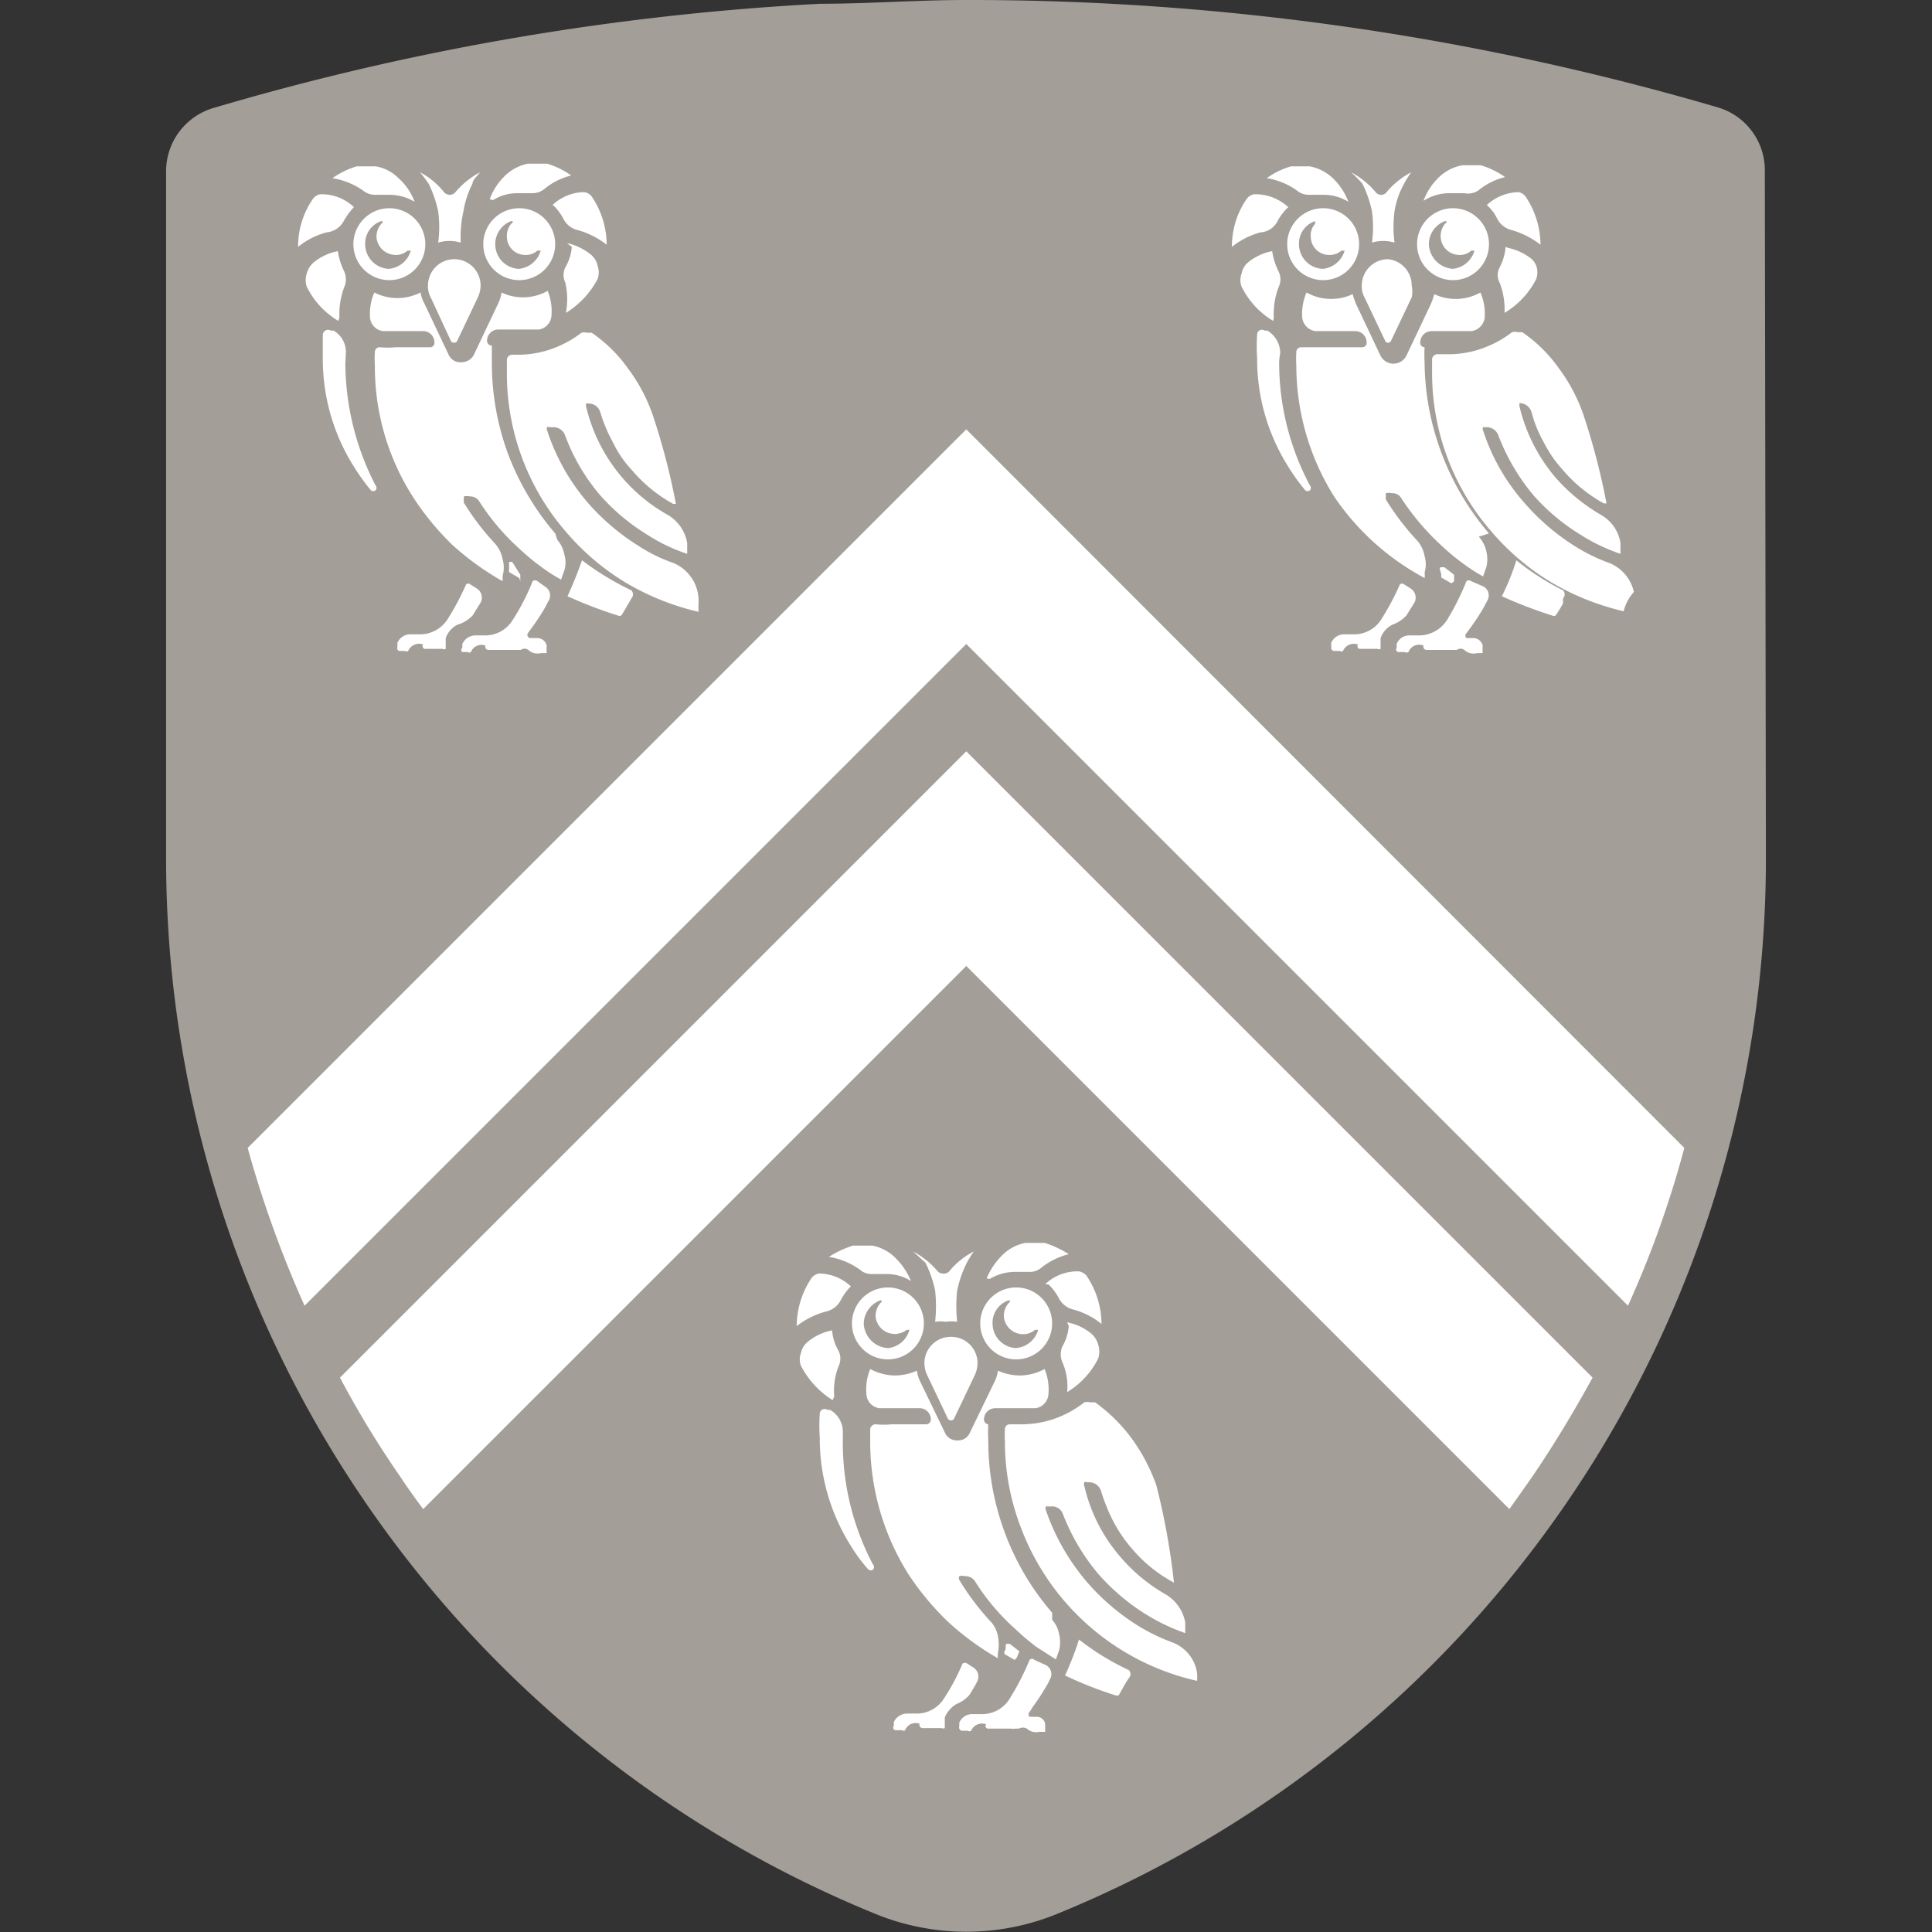 <?xml version="1.0" encoding="UTF-8" standalone="no"?>
<svg
   id="Layer_1"
   data-name="Layer 1"
   viewBox="0 0 36 36"
   version="1.1"
   sodipodi:docname="shield_gray.svg"
   width="36"
   height="36"
   inkscape:version="1.3.2 (091e20e, 2023-11-25)"
   xmlns:inkscape="http://www.inkscape.org/namespaces/inkscape"
   xmlns:sodipodi="http://sodipodi.sourceforge.net/DTD/sodipodi-0.dtd"
   xmlns="http://www.w3.org/2000/svg"
   xmlns:svg="http://www.w3.org/2000/svg"
   xmlns:rdf="http://www.w3.org/1999/02/22-rdf-syntax-ns#"
   xmlns:cc="http://creativecommons.org/ns#"
   xmlns:dc="http://purl.org/dc/elements/1.1/">
  <rect x="0" y="0" width="36" height="36" fill="#333333" stroke="none"/>
  <sodipodi:namedview
     id="namedview54"
     pagecolor="#ffffff"
     bordercolor="#000000"
     borderopacity="0.25"
     inkscape:showpageshadow="2"
     inkscape:pageopacity="0.0"
     inkscape:pagecheckerboard="0"
     inkscape:deskcolor="#d1d1d1"
     inkscape:zoom="6.5555556"
     inkscape:cx="14.949153"
     inkscape:cy="17.923729"
     inkscape:window-width="1712"
     inkscape:window-height="1040"
     inkscape:window-x="0"
     inkscape:window-y="979"
     inkscape:window-maximized="1"
     inkscape:current-layer="Layer_1" />
  <defs
     id="defs1">
    <style
       id="style1">.cls-1{fill:#a49e99;}.cls-2{fill:#fff;}</style>
  </defs>
  <title
     id="title1">Rice_Shield_Warm_Gray_5</title>
  <path
     class="cls-1"
     d="m 32.905,16 a 21.23,21.23 0 0 1 -13.25,19.68 4.48,4.48 0 0 1 -3.3,0 A 21.24,21.24 0 0 1 3.095,16 V 3.2 a 1.23,1.23 0 0 1 0.89,-1.19 48.94,48.94 0 0 1 11.3,-1.94 c 0.9,0 1.81,-0.07 2.72,-0.07 a 49.55,49.55 0 0 1 14,2 1.22,1.22 0 0 1 0.88,1.19 z"
     id="path1" />
  <path
     class="cls-2"
     d="m 17.715,24.91 a 0.49,0.49 0 0 0 -0.49,0.49 0.54,0.54 0 0 0 0.05,0.22 v 0 l 0.39,0.82 a 0.07,0.07 0 0 0 0.11,0 l 0.39,-0.82 a 0.54,0.54 0 0 0 0.05,-0.22 0.49,0.49 0 0 0 -0.5,-0.49 z"
     id="path2" />
  <path
     class="cls-2"
     d="m 15.705,26.69 a 0.47,0.47 0 0 0 -0.24,-0.42 h -0.05 a 0.09,0.09 0 0 0 -0.14,0.07 3.4,3.4 0 0 0 0,0.45 3.75,3.75 0 0 0 0.57,2 3,3 0 0 0 0.34,0.46 0.08,0.08 0 0 0 0.08,0 0.07,0.07 0 0 0 0,-0.1 4.86,4.86 0 0 1 -0.56,-2.32 z"
     id="path3" />
  <polygon
     class="cls-2"
     points=""
     id="polygon3" />
  <path
     class="cls-2"
     d="m 18.065,31.58 c 0.05,-0.08 0.1,-0.16 0.14,-0.24 a 0.2,0.2 0 0 0 -0.07,-0.27 l -0.11,-0.07 a 0.07,0.07 0 0 0 -0.09,0 3.92,3.92 0 0 1 -0.34,0.64 0.6,0.6 0 0 1 -0.53,0.29 h -0.17 a 0.27,0.27 0 0 0 -0.24,0.16 v 0.07 a 0.05,0.05 0 0 0 0.05,0.08 h 0.1 a 0.05,0.05 0 0 0 0.06,0 v 0 a 0.21,0.21 0 0 1 0.27,-0.12 v 0 a 0.06,0.06 0 0 0 0.06,0.08 h 0.35 a 0.07,0.07 0 0 0 0.06,0 v 0 V 32.11 32 a 0.54,0.54 0 0 1 0.22,-0.25 0.58,0.58 0 0 0 0.24,-0.17 z"
     id="path4" />
  <polygon
     class="cls-2"
     points="15.17,32.28 15.18,32.28 "
     id="polygon4"
     transform="translate(3.095)" />
  <path
     class="cls-2"
     d="m 19.275,30.93 a 0.06,0.06 0 0 0 -0.09,0 4.89,4.89 0 0 1 -0.37,0.72 0.6,0.6 0 0 1 -0.53,0.29 h -0.18 a 0.26,0.26 0 0 0 -0.23,0.16 v 0 0.07 a 0.06,0.06 0 0 0 0.06,0.08 h 0.1 a 0.05,0.05 0 0 0 0.06,0 v 0 a 0.22,0.22 0 0 1 0.28,-0.12 v 0 a 0.05,0.05 0 0 0 0.05,0.08 h 0.41 a 0.25,0.25 0 0 0 0.09,0 h 0.06 a 0.16,0.16 0 0 1 0.15,0 0.24,0.24 0 0 0 0.11,0.06 v 0 a 0.25,0.25 0 0 0 0.12,0 h 0.11 v -0.15 a 0.16,0.16 0 0 0 -0.16,-0.13 h -0.13 a 0.06,0.06 0 0 1 0,-0.09 l 0.07,-0.11 c 0.08,-0.11 0.16,-0.23 0.23,-0.35 a 1.09,1.09 0 0 0 0.08,-0.15 0.19,0.19 0 0 0 -0.07,-0.26 z"
     id="path5" />
  <path
     class="cls-2"
     d="m 19.545,23.94 a 1,1 0 0 1 0.19,0.26 0.41,0.41 0 0 0 0.26,0.2 1.4,1.4 0 0 1 0.53,0.27 v 0 c 0,0 0,0 0,0 v 0 a 1.62,1.62 0 0 0 -0.28,-0.9 0.25,0.25 0 0 0 -0.14,-0.08 h -0.05 a 0.87,0.87 0 0 0 -0.58,0.24 c 0,0 0.07,0 0.07,0.01 z"
     id="path6" />
  <path
     class="cls-2"
     d="m 19.915,24.71 a 0.89,0.89 0 0 1 -0.12,0.38 0.37,0.37 0 0 0 0,0.29 1.12,1.12 0 0 1 0.09,0.56 v 0 0 0 a 1.53,1.53 0 0 0 0.58,-0.63 0.44,0.44 0 0 0 0,-0.25 0.42,0.42 0 0 0 -0.13,-0.21 1,1 0 0 0 -0.45,-0.21 z"
     id="path7" />
  <path
     class="cls-2"
     d="m 18.445,23.83 v 0 a 0.91,0.91 0 0 1 0.48,-0.13 h 0.19 0.08 a 0.32,0.32 0 0 0 0.21,-0.08 1.35,1.35 0 0 1 0.51,-0.25 c 0,0 0,0 0,0 0,0 0,0 0,0 a 1.85,1.85 0 0 0 -0.45,-0.21 h -0.18 -0.18 a 0.82,0.82 0 0 0 -0.42,0.22 1.31,1.31 0 0 0 -0.3,0.44 c 0,0 0,0 0,0 0,0 0.04,0.01 0.06,0.01 z"
     id="path8" />
  <path
     class="cls-2"
     d="m 17.245,23.53 a 2.13,2.13 0 0 1 0.18,0.52 2.74,2.74 0 0 1 0,0.58 c 0,0 0,0 0,0 v 0 a 0.64,0.64 0 0 1 0.2,0 0.66,0.66 0 0 1 0.21,0 v 0 c 0,0 0,0 0,0 a 2.74,2.74 0 0 1 0,-0.58 2.13,2.13 0 0 1 0.18,-0.52 2.39,2.39 0 0 1 0.13,-0.21 v 0 a 1.43,1.43 0 0 0 -0.45,0.36 0.13,0.13 0 0 1 -0.12,0.05 0.13,0.13 0 0 1 -0.11,-0.05 1.55,1.55 0 0 0 -0.45,-0.36 c 0,0 0,0 0,0 v 0 c 0,0 0,0 0,0 z"
     id="path9" />
  <path
     class="cls-2"
     d="m 16.025,23.66 a 0.32,0.32 0 0 0 0.21,0.08 h 0.08 0.19 a 0.85,0.85 0 0 1 0.47,0.13 v 0 c 0,0 0,0 0,0 0,0 0,0 0,0 a 1.31,1.31 0 0 0 -0.3,-0.44 0.82,0.82 0 0 0 -0.42,-0.22 h -0.18 -0.18 a 1.85,1.85 0 0 0 -0.45,0.21 c 0,0 0,0 0,0 0,0 0,0 0,0 a 1.35,1.35 0 0 1 0.58,0.24 z"
     id="path10" />
  <path
     class="cls-2"
     d="m 15.665,24.23 a 1,1 0 0 1 0.19,-0.26 c 0,0 0,0 0,0 a 0.88,0.88 0 0 0 -0.59,-0.24 v 0 a 0.22,0.22 0 0 0 -0.14,0.08 1.62,1.62 0 0 0 -0.28,0.9 v 0 0 a 1.52,1.52 0 0 1 0.54,-0.27 0.41,0.41 0 0 0 0.28,-0.21 z"
     id="path11" />
  <path
     class="cls-2"
     d="m 15.545,26.02 v 0 0 a 1.23,1.23 0 0 1 0.08,-0.56 0.33,0.33 0 0 0 0,-0.29 0.89,0.89 0 0 1 -0.12,-0.38 v 0 a 1,1 0 0 0 -0.45,0.21 0.36,0.36 0 0 0 -0.13,0.21 0.33,0.33 0 0 0 0,0.24 1.65,1.65 0 0 0 0.59,0.64 z"
     id="path12" />
  <path
     class="cls-2"
     d="m 19.605,30.05 v 0 a 4.83,4.83 0 0 1 -0.87,-1.46 4.91,4.91 0 0 1 -0.32,-1.76 2.81,2.81 0 0 1 0,-0.29 v 0 a 0.09,0.09 0 0 1 -0.08,-0.09 0.21,0.21 0 0 1 0.22,-0.21 h 0.51 0.23 a 0.28,0.28 0 0 0 0.24,-0.25 1,1 0 0 0 -0.07,-0.48 1,1 0 0 1 -0.46,0.12 1,1 0 0 1 -0.41,-0.09 v 0 c 0,0 0,0 0,0 a 0.66,0.66 0 0 1 -0.06,0.2 l -0.46,0.95 a 0.24,0.24 0 0 1 -0.24,0.15 0.24,0.24 0 0 1 -0.23,-0.15 l -0.46,-0.95 a 0.66,0.66 0 0 1 -0.06,-0.2 c 0,0 0,0 0,0 v 0 a 1,1 0 0 1 -0.41,0.09 1,1 0 0 1 -0.46,-0.12 1,1 0 0 0 -0.07,0.48 0.28,0.28 0 0 0 0.24,0.25 h 0.23 0.51 a 0.21,0.21 0 0 1 0.22,0.21 0.09,0.09 0 0 1 -0.08,0.09 h -0.65 a 1.53,1.53 0 0 1 -0.3,0 v 0 a 0.1,0.1 0 0 0 -0.1,0.09 c 0,0.08 0,0.16 0,0.25 a 4.63,4.63 0 0 0 0.71,2.45 5.22,5.22 0 0 0 0.74,0.89 5.16,5.16 0 0 0 0.93,0.68 v 0 0 a 0.42,0.42 0 0 1 0,-0.1 0.82,0.82 0 0 0 0,-0.31 0.54,0.54 0 0 0 -0.15,-0.29 4.71,4.71 0 0 1 -0.57,-0.76 0.08,0.08 0 0 1 0,-0.07 0.2,0.2 0 0 1 0.11,0 0.21,0.21 0 0 1 0.18,0.09 4.12,4.12 0 0 0 0.76,0.9 4.24,4.24 0 0 0 0.39,0.33 l 0.36,0.23 v 0 0 l 0.06,-0.17 a 0.61,0.61 0 0 0 0,-0.3 0.57,0.57 0 0 0 -0.13,-0.27 z"
     id="path13" />
  <path
     class="cls-2"
     d="m 20.105,30.55 v 0 c 0,0 0,0 0,0 a 5.46,5.46 0 0 1 -0.26,0.67 v 0 c 0,0 0,0 0,0 a 7.32,7.32 0 0 0 0.94,0.37 v 0 a 0.09,0.09 0 0 0 0.06,0 l 0.13,-0.23 0.06,-0.09 a 0.11,0.11 0 0 0 0,-0.15 4.72,4.72 0 0 1 -0.93,-0.57 z"
     id="path14" />
  <path
     class="cls-2"
     d="m 21.835,30.6 a 3.56,3.56 0 0 1 -0.65,-0.32 4.19,4.19 0 0 1 -0.93,-0.8 4.12,4.12 0 0 1 -0.77,-1.35 0.13,0.13 0 0 1 0,-0.06 c 0,0 0,0 0.05,0 h 0.06 a 0.21,0.21 0 0 1 0.21,0.14 3.93,3.93 0 0 0 0.67,1.13 4,4 0 0 0 0.86,0.73 3.69,3.69 0 0 0 0.75,0.36 v 0 -0.2 0 a 0.77,0.77 0 0 0 -0.38,-0.53 3.17,3.17 0 0 1 -0.82,-0.68 3.07,3.07 0 0 1 -0.68,-1.33 0.08,0.08 0 0 1 0,-0.07 0.05,0.05 0 0 1 0.05,0 h 0.05 a 0.23,0.23 0 0 1 0.21,0.16 3.57,3.57 0 0 0 0.23,0.57 2.7,2.7 0 0 0 0.35,0.51 2.64,2.64 0 0 0 0.78,0.63 v 0 0 c 0,0 0,0 0,0 a 13,13 0 0 0 -0.33,-1.82 3.45,3.45 0 0 0 -0.46,-0.87 3.08,3.08 0 0 0 -0.68,-0.67 h -0.09 a 0.2,0.2 0 0 0 -0.11,0 1.91,1.91 0 0 1 -0.54,0.3 1.88,1.88 0 0 1 -0.62,0.11 h -0.23 a 0.09,0.09 0 0 0 -0.09,0.09 1.55,1.55 0 0 0 0,0.22 4.47,4.47 0 0 0 0.3,1.62 4.58,4.58 0 0 0 3.28,2.85 v 0 a 0.83,0.83 0 0 0 0,-0.15 0.72,0.72 0 0 0 -0.47,-0.57 z"
     id="path15" />
  <path
     class="cls-2"
     d="m 18.945,30.89 0.05,-0.12 c 0,0 0,0 0,0 l -0.18,-0.14 c 0,0 0,0 -0.05,0 -0.05,0 0,0.09 -0.05,0.14 a 0,0 0 0 0 0,0.05 l 0.19,0.11 c 0,0 0.03,-0.03 0.04,-0.04 z"
     id="path16" />
  <path
     class="cls-2"
     d="m 18.935,23.99 a 0.67,0.67 0 1 0 0,1.34 0.67,0.67 0 0 0 0,-1.34 z m 0,1.13 a 0.46,0.46 0 0 1 -0.44,-0.45 0.44,0.44 0 0 1 0.3,-0.44 c 0,0 0.06,0 0,0.05 a 0.37,0.37 0 0 0 -0.09,0.25 0.36,0.36 0 0 0 0.34,0.33 0.33,0.33 0 0 0 0.24,-0.08 0,0 0 0 0 0.06,0 0.47,0.47 0 0 1 -0.43,0.34 z"
     id="path17" />
  <path
     class="cls-2"
     d="m 16.545,23.99 a 0.67,0.67 0 1 0 0.67,0.67 0.67,0.67 0 0 0 -0.67,-0.67 z m 0,1.13 a 0.48,0.48 0 0 1 -0.45,-0.45 0.47,0.47 0 0 1 0.31,-0.44 c 0,0 0.06,0 0,0.05 a 0.37,0.37 0 0 0 -0.09,0.25 0.36,0.36 0 0 0 0.58,0.25 c 0,0 0.07,0 0.05,0 a 0.46,0.46 0 0 1 -0.4,0.34 z"
     id="path18" />
  <path
     class="cls-2"
     d="m 8.465,4.83 a 0.49,0.49 0 0 0 -0.49,0.49 0.42,0.42 0 0 0 0.05,0.22 v 0 l 0.38,0.82 a 0.07,0.07 0 0 0 0.11,0 l 0.39,-0.82 a 0.54,0.54 0 0 0 0.05,-0.22 0.49,0.49 0 0 0 -0.49,-0.49 z"
     id="path19" />
  <path
     class="cls-2"
     d="m 6.445,6.58 a 0.46,0.46 0 0 0 -0.23,-0.42 h -0.05 a 0.1,0.1 0 0 0 -0.15,0.07 c 0,0.15 0,0.3 0,0.45 a 3.75,3.75 0 0 0 0.57,2 3.83,3.83 0 0 0 0.33,0.46 0.08,0.08 0 0 0 0.08,0 0.07,0.07 0 0 0 0,-0.1 5,5 0 0 1 -0.56,-2.27 z"
     id="path20" />
  <polygon
     class="cls-2"
     points=""
     id="polygon20" />
  <path
     class="cls-2"
     d="m 8.805,11.47 0.15,-0.24 a 0.2,0.2 0 0 0 -0.08,-0.27 l -0.11,-0.07 a 0.06,0.06 0 0 0 -0.08,0 4.89,4.89 0 0 1 -0.34,0.64 0.61,0.61 0 0 1 -0.53,0.29 h -0.18 a 0.26,0.26 0 0 0 -0.23,0.16 v 0.08 a 0.05,0.05 0 0 0 0.05,0.07 h 0.09 a 0.06,0.06 0 0 0 0.06,0 v 0 a 0.22,0.22 0 0 1 0.28,-0.12 v 0 a 0.05,0.05 0 0 0 0.05,0.08 h 0.31 a 0.06,0.06 0 0 0 0.06,0 v 0 V 12 11.89 a 0.45,0.45 0 0 1 0.22,-0.25 0.64,0.64 0 0 0 0.28,-0.17 z"
     id="path21" />
  <polygon
     class="cls-2"
     points=""
     id="polygon21" />
  <path
     class="cls-2"
     d="m 10.015,10.83 a 0.07,0.07 0 0 0 -0.09,0 4.08,4.08 0 0 1 -0.37,0.72 0.6,0.6 0 0 1 -0.53,0.29 h -0.17 a 0.27,0.27 0 0 0 -0.24,0.16 v 0 0.07 a 0.05,0.05 0 0 0 0,0.08 h 0.1 a 0.05,0.05 0 0 0 0.06,0 v 0 a 0.21,0.21 0 0 1 0.27,-0.12 v 0 a 0.06,0.06 0 0 0 0.06,0.08 h 0.44 0.1 0.06 a 0.12,0.12 0 0 1 0.14,0 0.24,0.24 0 0 0 0.11,0.06 v 0 a 0.25,0.25 0 0 0 0.12,0 h 0.11 v -0.15 a 0.18,0.18 0 0 0 -0.17,-0.13 H 9.885 a 0.06,0.06 0 0 1 -0.05,-0.09 l 0.08,-0.11 c 0.08,-0.11 0.16,-0.23 0.23,-0.35 l 0.08,-0.15 a 0.19,0.19 0 0 0 -0.07,-0.26 z"
     id="path22" />
  <path
     class="cls-2"
     d="m 10.315,3.83 a 1,1 0 0 1 0.19,0.26 0.4,0.4 0 0 0 0.27,0.2 1.56,1.56 0 0 1 0.53,0.27 v 0 0 a 1.62,1.62 0 0 0 -0.28,-0.9 0.22,0.22 0 0 0 -0.14,-0.08 v 0 a 0.88,0.88 0 0 0 -0.59,0.24 z"
     id="path23" />
  <path
     class="cls-2"
     d="m 10.655,4.6 a 0.89,0.89 0 0 1 -0.12,0.38 0.33,0.33 0 0 0 0,0.29 1.4,1.4 0 0 1 0.01,0.56 v 0 a 1.63,1.63 0 0 0 0.59,-0.63 0.37,0.37 0 0 0 0,-0.25 0.36,0.36 0 0 0 -0.13,-0.21 1.06,1.06 0 0 0 -0.44,-0.21 z"
     id="path24" />
  <path
     class="cls-2"
     d="m 9.185,3.73 v 0 a 0.85,0.85 0 0 1 0.47,-0.13 h 0.2 0.07 a 0.35,0.35 0 0 0 0.22,-0.08 1.24,1.24 0 0 1 0.5,-0.25 c 0,0 0,0 0,0 0,0 0,0 0,0 a 1.57,1.57 0 0 0 -0.45,-0.22 h -0.18 -0.18 a 0.86,0.86 0 0 0 -0.42,0.22 1.17,1.17 0 0 0 -0.29,0.44 c 0,0 0,0 0,0 z"
     id="path25" />
  <path
     class="cls-2"
     d="m 7.985,3.42 a 2.13,2.13 0 0 1 0.18,0.52 2.21,2.21 0 0 1 0,0.58 c 0,0 0,0 0,0 v 0 a 0.75,0.75 0 0 1 0.42,0 v 0 c 0,0 0,0 0,0 a 2.2,2.2 0 0 1 0.05,-0.58 1.77,1.77 0 0 1 0.17,-0.52 c 0,-0.07 0.09,-0.14 0.14,-0.21 0.05,-0.07 0,0 0,0 v 0 0 a 1.55,1.55 0 0 0 -0.45,0.36 0.14,0.14 0 0 1 -0.11,0.06 0.14,0.14 0 0 1 -0.12,-0.06 1.39,1.39 0 0 0 -0.44,-0.36 v 0 c 0,0 0,0 0,0 0,0 0,0 0,0 a 2.39,2.39 0 0 1 0.16,0.21 z"
     id="path26" />
  <path
     class="cls-2"
     d="m 6.765,3.55 a 0.35,0.35 0 0 0 0.22,0.08 h 0.07 0.2 a 0.9,0.9 0 0 1 0.47,0.13 v 0 0 c 0,0 0,0 0,0 a 1.08,1.08 0 0 0 -0.3,-0.44 0.78,0.78 0 0 0 -0.42,-0.22 h -0.17 -0.19 a 1.57,1.57 0 0 0 -0.45,0.22 c 0,0 0,0 0,0 a 1.38,1.38 0 0 1 0.57,0.23 z"
     id="path27" />
  <path
     class="cls-2"
     d="m 6.405,4.12 a 1.24,1.24 0 0 1 0.19,-0.26 v 0 0 a 0.87,0.87 0 0 0 -0.58,-0.24 h -0.05 a 0.22,0.22 0 0 0 -0.13,0.08 1.55,1.55 0 0 0 -0.28,0.9 v 0 c 0,0 0,0 0,0 v 0 a 1.4,1.4 0 0 1 0.53,-0.27 0.41,0.41 0 0 0 0.32,-0.21 z"
     id="path28" />
  <path
     class="cls-2"
     d="m 6.325,5.91 v 0 a 1.4,1.4 0 0 1 0.09,-0.56 0.37,0.37 0 0 0 0,-0.29 1.29,1.29 0 0 1 -0.12,-0.38 c 0,0 0,0 0,0 v 0 a 1,1 0 0 0 -0.45,0.21 0.42,0.42 0 0 0 -0.13,0.21 0.4,0.4 0 0 0 0,0.24 1.52,1.52 0 0 0 0.59,0.64 z"
     id="path29" />
  <path
     class="cls-2"
     d="m 10.345,9.94 v 0 a 5,5 0 0 1 -0.87,-1.46 4.9,4.9 0 0 1 -0.31,-1.73 v -0.31 0 a 0.09,0.09 0 0 1 -0.09,-0.09 0.21,0.21 0 0 1 0.22,-0.21 h 0.51 0.24 a 0.28,0.28 0 0 0 0.23,-0.25 1,1 0 0 0 -0.07,-0.47 v 0 c 0,0 0,0 0,0 a 0.93,0.93 0 0 1 -0.46,0.12 0.9,0.9 0 0 1 -0.4,-0.09 v 0 c 0,0 0,0 0,0 a 0.66,0.66 0 0 1 -0.06,0.2 l -0.45,0.95 a 0.26,0.26 0 0 1 -0.24,0.15 0.24,0.24 0 0 1 -0.24,-0.15 l -0.45,-0.95 a 0.68,0.68 0 0 1 -0.07,-0.2 v 0 a 0.94,0.94 0 0 1 -0.86,0 v 0 a 1,1 0 0 0 -0.08,0.47 0.28,0.28 0 0 0 0.24,0.25 h 0.23 0.51 a 0.21,0.21 0 0 1 0.22,0.21 0.08,0.08 0 0 1 -0.08,0.09 h -0.65 a 1.36,1.36 0 0 1 -0.29,0 v 0 a 0.09,0.09 0 0 0 -0.09,0.09 2,2 0 0 0 0,0.25 4.51,4.51 0 0 0 0.71,2.45 5.16,5.16 0 0 0 0.73,0.89 5.23,5.23 0 0 0 0.94,0.68 v 0 0 a 1,1 0 0 0 0,-0.1 0.55,0.55 0 0 0 0,-0.31 0.61,0.61 0 0 0 -0.14,-0.29 4.77,4.77 0 0 1 -0.58,-0.76 0.15,0.15 0 0 1 0,-0.07 0.1,0.1 0 0 1 0,-0.05 0.23,0.23 0 0 1 0.11,0 0.2,0.2 0 0 1 0.18,0.1 4.32,4.32 0 0 0 0.76,0.89 4.12,4.12 0 0 0 0.4,0.33 3.17,3.17 0 0 0 0.36,0.23 c 0,0 0,0 0,0 v 0 l 0.06,-0.17 a 0.51,0.51 0 0 0 0,-0.3 0.57,0.57 0 0 0 -0.13,-0.27 z"
     id="path30" />
  <path
     class="cls-2"
     d="m 10.845,10.44 v 0 c -0.08,0.23 -0.17,0.45 -0.27,0.67 v 0 0 a 8.26,8.26 0 0 0 0.94,0.36 v 0 a 0.07,0.07 0 0 0 0.06,0 c 0.05,-0.07 0.09,-0.15 0.14,-0.23 l 0.05,-0.09 a 0.11,0.11 0 0 0 0,-0.15 5.18,5.18 0 0 1 -0.92,-0.56 z"
     id="path31" />
  <path
     class="cls-2"
     d="m 12.545,10.49 a 3,3 0 0 1 -0.65,-0.32 4.24,4.24 0 0 1 -0.94,-0.8 3.92,3.92 0 0 1 -0.76,-1.35 0.06,0.06 0 0 1 0,-0.06 0.07,0.07 0 0 1 0.05,0 h 0.07 a 0.23,0.23 0 0 1 0.21,0.14 3.68,3.68 0 0 0 0.66,1.13 3.84,3.84 0 0 0 0.87,0.73 3.24,3.24 0 0 0 0.75,0.36 v 0 c 0,0 0,0 0,0 v -0.2 0 a 0.75,0.75 0 0 0 -0.37,-0.53 3.14,3.14 0 0 1 -1.51,-2 0.09,0.09 0 0 1 0,-0.07 0.09,0.09 0 0 1 0.05,0 v 0 a 0.22,0.22 0 0 1 0.21,0.16 2.87,2.87 0 0 0 0.24,0.57 2,2 0 0 0 0.35,0.51 2.73,2.73 0 0 0 0.77,0.63 h 0.05 a 12.72,12.72 0 0 0 -0.43,-1.65 3.16,3.16 0 0 0 -0.46,-0.87 2.7,2.7 0 0 0 -0.68,-0.67 h -0.09 a 0.17,0.17 0 0 0 -0.1,0 2,2 0 0 1 -0.55,0.3 1.88,1.88 0 0 1 -0.62,0.11 h -0.12 a 0.1,0.1 0 0 0 -0.1,0.09 v 0.22 a 4.5,4.5 0 0 0 1.11,3 4.54,4.54 0 0 0 1.11,0.94 4.77,4.77 0 0 0 1.35,0.54 v 0 c 0,0 0,0 0,0 v -0.15 a 0.76,0.76 0 0 0 -0.47,-0.76 z"
     id="path32" />
  <path
     class="cls-2"
     d="m 9.695,10.83 c 0,0 0,-0.08 0,-0.12 l -0.15,-0.24 c 0,0 -0.05,0 -0.06,0 a 1.21,1.21 0 0 1 0,0.14 c 0,0 0,0 0,0.05 l 0.19,0.11 z"
     id="path33" />
  <path
     class="cls-2"
     d="M 9.675,3.88 A 0.67,0.67 0 1 0 10.345,4.55 0.67,0.67 0 0 0 9.675,3.88 Z m 0,1.13 a 0.46,0.46 0 0 1 -0.15,-0.89 c 0,0 0.07,0 0,0.05 a 0.36,0.36 0 0 0 -0.08,0.25 0.34,0.34 0 0 0 0.33,0.33 0.33,0.33 0 0 0 0.24,-0.08 0,0 0 0 0 0.06,0 0.47,0.47 0 0 1 -0.41,0.34 z"
     id="path34" />
  <path
     class="cls-2"
     d="m 7.255,3.88 a 0.67,0.67 0 1 0 0.67,0.67 0.67,0.67 0 0 0 -0.67,-0.67 z m 0,1.13 a 0.46,0.46 0 0 1 -0.45,-0.45 0.44,0.44 0 0 1 0.3,-0.44 c 0,0 0.06,0 0,0.05 a 0.37,0.37 0 0 0 -0.09,0.25 0.36,0.36 0 0 0 0.34,0.33 0.33,0.33 0 0 0 0.24,-0.08 0,0 0 0 0 0.06,0 0.47,0.47 0 0 1 -0.41,0.34 z"
     id="path35" />
  <path
     class="cls-2"
     d="m 25.865,4.83 a 0.49,0.49 0 0 0 -0.49,0.49 0.42,0.42 0 0 0 0.05,0.22 v 0 l 0.39,0.82 a 0.06,0.06 0 0 0 0.1,0 l 0.39,-0.82 a 0.54,0.54 0 0 0 0,-0.22 0.49,0.49 0 0 0 -0.44,-0.49 z"
     id="path36" />
  <path
     class="cls-2"
     d="m 23.855,6.58 a 0.49,0.49 0 0 0 -0.24,-0.42 h -0.05 a 0.09,0.09 0 0 0 -0.14,0.07 3.4,3.4 0 0 0 0,0.45 3.75,3.75 0 0 0 0.57,2 3.83,3.83 0 0 0 0.33,0.46 0.08,0.08 0 0 0 0.08,0 0.07,0.07 0 0 0 0,-0.1 4.87,4.87 0 0 1 -0.57,-2.27 1,1 0 0 1 0.02,-0.19 z"
     id="path37" />
  <polygon
     class="cls-2"
     points=""
     id="polygon37" />
  <path
     class="cls-2"
     d="m 26.205,11.47 0.15,-0.24 a 0.2,0.2 0 0 0 -0.08,-0.27 l -0.11,-0.07 a 0.06,0.06 0 0 0 -0.08,0 4.89,4.89 0 0 1 -0.34,0.64 0.6,0.6 0 0 1 -0.53,0.29 h -0.18 a 0.26,0.26 0 0 0 -0.23,0.16 v 0.08 a 0.06,0.06 0 0 0 0.06,0.07 h 0.1 a 0.05,0.05 0 0 0 0.06,0 v 0 a 0.22,0.22 0 0 1 0.28,-0.12 v 0 a 0.05,0.05 0 0 0 0.05,0.08 h 0.31 a 0.06,0.06 0 0 0 0.06,0 v 0 V 12 11.89 a 0.45,0.45 0 0 1 0.22,-0.25 0.64,0.64 0 0 0 0.26,-0.17 z"
     id="path38" />
  <polygon
     class="cls-2"
     points=""
     id="polygon38" />
  <path
     class="cls-2"
     d="m 27.415,10.83 a 0.07,0.07 0 0 0 -0.09,0 4.84,4.84 0 0 1 -0.36,0.72 0.62,0.62 0 0 1 -0.53,0.29 h -0.18 a 0.25,0.25 0 0 0 -0.23,0.16 v 0 0.07 a 0.05,0.05 0 0 0 0.05,0.08 h 0.1 a 0.07,0.07 0 0 0 0.07,0 v 0 a 0.21,0.21 0 0 1 0.28,-0.12 v 0 a 0.06,0.06 0 0 0 0.06,0.08 h 0.41 0.09 0.06 a 0.12,0.12 0 0 1 0.14,0 0.24,0.24 0 0 0 0.11,0.06 v 0 a 0.27,0.27 0 0 0 0.13,0 h 0.1 v -0.15 a 0.18,0.18 0 0 0 -0.16,-0.13 h -0.14 a 0.06,0.06 0 0 1 0,-0.09 l 0.08,-0.11 c 0.08,-0.11 0.16,-0.23 0.23,-0.35 l 0.08,-0.15 a 0.19,0.19 0 0 0 -0.07,-0.26 z"
     id="path39" />
  <path
     class="cls-2"
     d="m 27.715,3.83 a 0.79,0.79 0 0 1 0.19,0.26 0.43,0.43 0 0 0 0.27,0.2 1.56,1.56 0 0 1 0.53,0.27 v 0 0 a 1.62,1.62 0 0 0 -0.28,-0.9 0.22,0.22 0 0 0 -0.13,-0.08 v 0 a 0.9,0.9 0 0 0 -0.59,0.24 z"
     id="path40" />
  <path
     class="cls-2"
     d="m 28.055,4.6 c 0,0 0,0 0,0 a 1,1 0 0 1 -0.11,0.38 0.3,0.3 0 0 0 0,0.29 1.4,1.4 0 0 1 0.09,0.56 v 0 a 1.56,1.56 0 0 0 0.59,-0.63 0.37,0.37 0 0 0 0,-0.25 0.36,0.36 0 0 0 -0.08,-0.12 1.06,1.06 0 0 0 -0.44,-0.21 z"
     id="path41" />
  <path
     class="cls-2"
     d="m 26.545,3.73 v 0 a 0.88,0.88 0 0 1 0.47,-0.13 h 0.2 0.07 a 0.35,0.35 0 0 0 0.26,-0.05 1.24,1.24 0 0 1 0.5,-0.25 c 0,0 0,0 0,0 a 1.57,1.57 0 0 0 -0.45,-0.22 h -0.18 -0.17 a 0.85,0.85 0 0 0 -0.43,0.22 1.17,1.17 0 0 0 -0.29,0.44 c 0,0 0,0 0,0 z"
     id="path42" />
  <path
     class="cls-2"
     d="m 25.385,3.42 a 2.13,2.13 0 0 1 0.18,0.52 2.21,2.21 0 0 1 0,0.58 v 0 0 a 0.75,0.75 0 0 1 0.42,0 v 0 0 a 2.21,2.21 0 0 1 0,-0.58 1.53,1.53 0 0 1 0.18,-0.52 2.39,2.39 0 0 1 0.13,-0.21 c 0,0 0,0 0,0 v 0 0 a 1.55,1.55 0 0 0 -0.45,0.36 0.13,0.13 0 0 1 -0.22,0 1.55,1.55 0 0 0 -0.45,-0.36 v 0 0 c 0,0 0,0 0,0 a 2.39,2.39 0 0 1 0.21,0.21 z"
     id="path43" />
  <path
     class="cls-2"
     d="m 24.165,3.55 a 0.35,0.35 0 0 0 0.22,0.08 h 0.07 0.2 a 0.88,0.88 0 0 1 0.47,0.13 v 0 0 c 0,0 0,0 0,0 a 1.17,1.17 0 0 0 -0.29,-0.44 0.85,0.85 0 0 0 -0.43,-0.22 h -0.17 -0.18 a 1.45,1.45 0 0 0 -0.45,0.22 c 0,0 0,0 0,0 a 1.31,1.31 0 0 1 0.56,0.23 z"
     id="path44" />
  <path
     class="cls-2"
     d="m 23.805,4.12 a 1,1 0 0 1 0.2,-0.26 v 0 a 0.9,0.9 0 0 0 -0.59,-0.24 h -0.05 a 0.22,0.22 0 0 0 -0.13,0.08 1.55,1.55 0 0 0 -0.28,0.9 v 0 0 a 1.47,1.47 0 0 1 0.53,-0.27 0.38,0.38 0 0 0 0.32,-0.21 z"
     id="path45" />
  <path
     class="cls-2"
     d="m 23.735,5.91 v 0 a 1.4,1.4 0 0 1 0.09,-0.56 0.33,0.33 0 0 0 0,-0.29 1.29,1.29 0 0 1 -0.12,-0.38 c 0,0 0,0 0,0 v 0 a 1,1 0 0 0 -0.45,0.21 0.35,0.35 0 0 0 -0.12,0.21 0.33,0.33 0 0 0 0,0.24 1.52,1.52 0 0 0 0.59,0.64 z"
     id="path46" />
  <path
     class="cls-2"
     d="m 27.745,9.94 v 0 a 5,5 0 0 1 -0.87,-1.46 4.9,4.9 0 0 1 -0.33,-1.73 2.53,2.53 0 0 1 0,-0.28 v 0 0 a 0.08,0.08 0 0 1 -0.08,-0.09 0.21,0.21 0 0 1 0.21,-0.21 h 0.51 0.24 a 0.29,0.29 0 0 0 0.24,-0.25 1,1 0 0 0 -0.08,-0.47 v 0 a 0.93,0.93 0 0 1 -0.46,0.12 0.9,0.9 0 0 1 -0.4,-0.09 v 0 a 1.18,1.18 0 0 1 -0.07,0.2 l -0.45,0.95 a 0.27,0.27 0 0 1 -0.48,0 l -0.45,-0.95 a 1.18,1.18 0 0 1 -0.07,-0.2 v 0 a 0.9,0.9 0 0 1 -0.4,0.09 0.93,0.93 0 0 1 -0.46,-0.12 v 0 a 1,1 0 0 0 -0.08,0.47 0.29,0.29 0 0 0 0.24,0.25 h 0.24 0.51 a 0.21,0.21 0 0 1 0.21,0.21 0.08,0.08 0 0 1 -0.08,0.09 h -0.84 -0.3 v 0 a 0.09,0.09 0 0 0 -0.09,0.09 2,2 0 0 0 0,0.25 4.6,4.6 0 0 0 0.71,2.45 4.71,4.71 0 0 0 1.68,1.51 v 0 0 a 0.3,0.3 0 0 0 0,-0.1 0.55,0.55 0 0 0 0,-0.31 0.61,0.61 0 0 0 -0.14,-0.29 4.77,4.77 0 0 1 -0.58,-0.76 0.15,0.15 0 0 1 0,-0.07 0.1,0.1 0 0 1 0,-0.05 0.23,0.23 0 0 1 0.11,0 0.19,0.19 0 0 1 0.18,0.1 4.64,4.64 0 0 0 0.76,0.89 4.12,4.12 0 0 0 0.4,0.33 3.17,3.17 0 0 0 0.36,0.23 c 0,0 0,0 0,0 v 0 l 0.06,-0.17 a 0.62,0.62 0 0 0 0,-0.3 0.59,0.59 0 0 0 -0.14,-0.27 z"
     id="path47" />
  <path
     class="cls-2"
     d="m 28.255,10.44 v 0 a 4.27,4.27 0 0 1 -0.27,0.67 v 0 0 a 8.26,8.26 0 0 0 0.94,0.36 v 0 a 0.06,0.06 0 0 0 0.06,0 1.76,1.76 0 0 0 0.14,-0.23 v -0.09 a 0.11,0.11 0 0 0 0,-0.15 4.72,4.72 0 0 1 -0.87,-0.56 z"
     id="path48" />
  <path
     class="cls-2"
     d="m 30.445,11.03 a 0.76,0.76 0 0 0 -0.46,-0.54 3.27,3.27 0 0 1 -0.65,-0.32 4.19,4.19 0 0 1 -0.93,-0.8 3.79,3.79 0 0 1 -0.77,-1.35 0.06,0.06 0 0 1 0,-0.06 h 0.07 a 0.23,0.23 0 0 1 0.21,0.14 3.9,3.9 0 0 0 0.66,1.13 3.84,3.84 0 0 0 0.87,0.73 3.45,3.45 0 0 0 0.75,0.36 v 0 c 0,-0.07 0,-0.13 0,-0.2 v 0 a 0.73,0.73 0 0 0 -0.37,-0.53 3.39,3.39 0 0 1 -0.83,-0.68 3.18,3.18 0 0 1 -0.68,-1.33 0.17,0.17 0 0 1 0,-0.07 v 0 a 0.24,0.24 0 0 1 0.22,0.16 2.35,2.35 0 0 0 0.23,0.57 2.3,2.3 0 0 0 0.35,0.51 2.73,2.73 0 0 0 0.77,0.63 h 0.05 a 12.72,12.72 0 0 0 -0.43,-1.65 3.16,3.16 0 0 0 -0.46,-0.87 2.7,2.7 0 0 0 -0.68,-0.67 h -0.09 a 0.17,0.17 0 0 0 -0.1,0 2,2 0 0 1 -0.55,0.3 1.84,1.84 0 0 1 -0.62,0.11 h -0.22 a 0.1,0.1 0 0 0 -0.1,0.09 v 0.22 a 4.5,4.5 0 0 0 1.11,3 4.54,4.54 0 0 0 1.11,0.94 4.77,4.77 0 0 0 1.35,0.54 v 0 0 a 0.83,0.83 0 0 1 0.19,-0.36 z"
     id="path49" />
  <path
     class="cls-2"
     d="m 27.095,10.83 c 0,0 0,-0.08 0,-0.12 l -0.18,-0.14 c 0,0 0,0 -0.06,0 -0.06,0 0,0.09 0,0.14 a 0,0 0 0 0 0,0.05 l 0.19,0.11 z"
     id="path50" />
  <path
     class="cls-2"
     d="m 27.075,3.88 a 0.67,0.67 0 1 0 0.67,0.67 0.67,0.67 0 0 0 -0.67,-0.67 z m 0,1.13 a 0.48,0.48 0 0 1 -0.45,-0.45 0.46,0.46 0 0 1 0.3,-0.44 c 0,0 0.07,0 0,0.05 a 0.36,0.36 0 0 0 -0.08,0.25 0.35,0.35 0 0 0 0.33,0.33 0.32,0.32 0 0 0 0.24,-0.08 0,0 0 0 0 0.06,0 0.47,0.47 0 0 1 -0.41,0.34 z"
     id="path51" />
  <path
     class="cls-2"
     d="m 24.655,3.88 a 0.67,0.67 0 1 0 0.67,0.67 0.67,0.67 0 0 0 -0.67,-0.67 z m 0,1.13 a 0.46,0.46 0 0 1 -0.45,-0.45 0.44,0.44 0 0 1 0.3,-0.44 0,0 0 0 0 0,0.05 0.32,0.32 0 0 0 -0.08,0.25 0.34,0.34 0 0 0 0.33,0.33 0.33,0.33 0 0 0 0.24,-0.08 0,0 0 0 0 0.06,0 0.47,0.47 0 0 1 -0.41,0.34 z"
     id="path52" />
  <path
     class="cls-2"
     d="M 18.005,14 6.335,25.67 a 18,18 0 0 0 1.14,1.87 c 0.13,0.2 0.27,0.39 0.41,0.58 L 18.005,18 l 10.12,10.12 0.41,-0.58 c 0.41,-0.6 0.79,-1.23 1.14,-1.87 z"
     id="path53" />
  <path
     class="cls-2"
     d="M 18.005,8 4.615,21.39 a 20.63,20.63 0 0 0 1.06,2.94 L 18.005,12 l 12.33,12.33 a 19,19 0 0 0 1.05,-2.94 z"
     id="path54" />
</svg>
